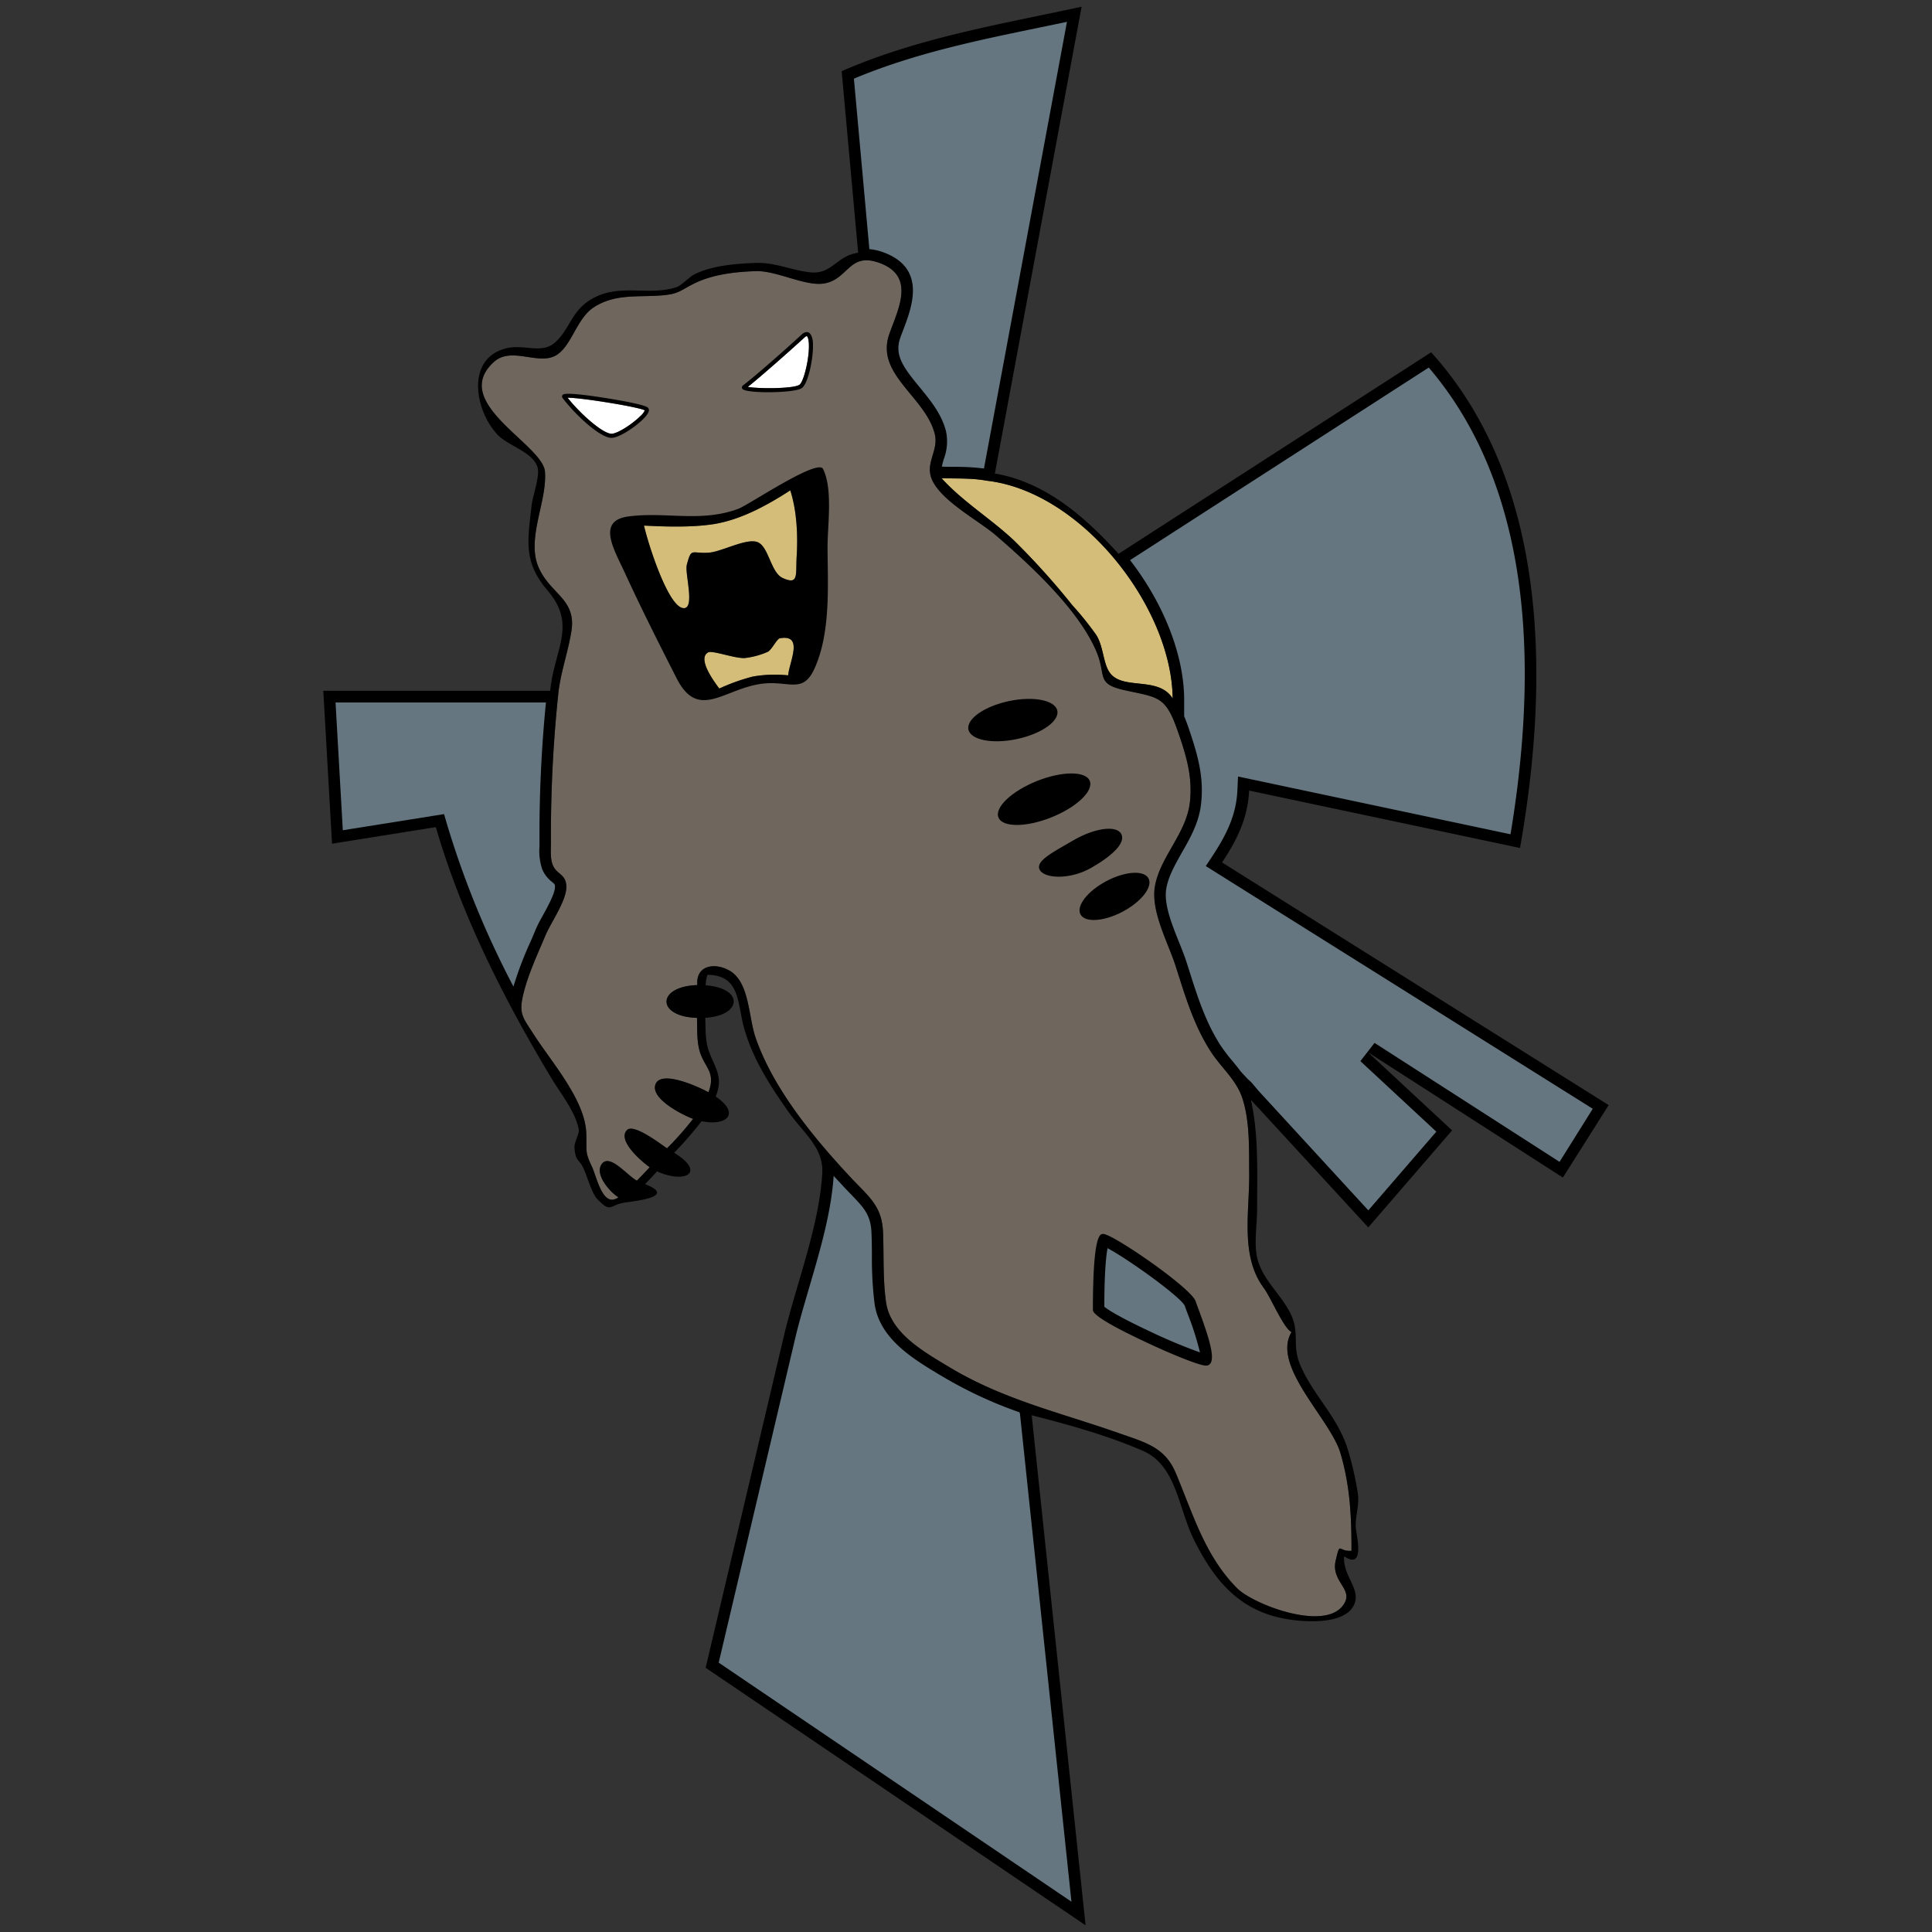 <svg xmlns="http://www.w3.org/2000/svg" viewBox="0 0 500 500"><rect x="0" y="0" width="500" height="500" fill="#333333" stroke="none"/><defs><style>.cls-1{fill:#6f665d;}.cls-2{fill:#d4bd79;}.cls-3{fill:#fff;}.cls-4{fill:#657680;}</style></defs><title>clan-smoke-jaguar_COLOR</title><g id="n3"><path class="cls-1" d="M327.11,333.39c1.71,2.28,5.07,10.32,7.14,11.36-5.27,8.77,10.1,22.55,12.67,31.34s2.85,16.79,2.85,25.24c-3.47.35-2.86-2.72-4.1,2.59-1.19,5.11,4.14,7.17,2.45,10.66-4,8.24-23.63.76-27.91-3.51-8.37-8.36-11.47-19.33-15.93-29.88-2.81-6.67-7.82-7.87-14.64-10.27-15.21-5.35-29.9-8.65-43.95-17.11-6.64-4-15.21-8.77-16.37-16.77-.86-6-.54-12.08-.78-18.07-.27-6.7-3.39-9-8-13.85-9.63-10.26-20.38-23.19-25-36.61-1.84-5.3-1.54-14.32-6.72-17.3-3.75-2.16-8.78-1.48-8.34,3.73-10.54.34-10.71,8.14-.09,8.49.09,3.08-.11,6.36.87,9.18,1.34,3.84,4,5,2.1,10.07-2-1.12-12.73-6.24-13.8-1.76-.89,3.72,7.58,7.86,9.82,8.64a80.06,80.06,0,0,1-6.75,7.62c-1.45-.94-8.62-6.54-10.37-4.71-2.61,2.74,4,8.3,5.89,9.61q-1.63,1.76-3.31,3.47c-2.4-1.18-7.22-7.42-9.22-4.11-1.65,2.73,2.42,7.23,4.44,8.42-4.07,2.93-5.59-5.27-6.89-8-1.89-4-1.25-3.83-1.44-8.67-.33-8.52-9-18.35-13.43-25.24-2.92-4.55-4.1-5.44-2.89-10.53,1.25-5.25,3.7-10.42,5.78-15.38,1.4-3.34,5.56-9.12,5.39-12.74-.15-3.16-2.54-3-3.51-5.42-.74-1.82-.45-4.23-.48-6.12a347.39,347.39,0,0,1,1.86-37.8c.54-5.7,2.53-11,3.43-16.56,1.34-8.31-5.27-9.53-8.39-16.35-3.43-7.48,2.18-17.25,1.55-25-.58-7.1-24.85-17.9-13.18-28.4,4.52-4.06,11.39.94,16-1.66,4.06-2.31,5.33-9.55,9.82-12.46,5.44-3.52,11.12-2.6,17.26-3.06,4.52-.34,4.76-1.05,8.33-2.9,4.9-2.54,10.89-3.22,16.33-3.4s13,4.1,17.87,3.16c6.26-1.2,6.31-8.37,14.52-5.14,9,3.54,4.31,12.1,2.15,18.33-3.6,10.37,9.27,16.07,11.77,25.73,1.1,4.27-2.46,7.45-.81,11.63,2.22,5.63,12.24,10.88,16.62,14.65,8.81,7.59,21.34,19.1,26,30,2.73,6.38-.25,8.43,7.41,10.11,8.79,1.92,10.53,1.49,13.72,10.69,2.15,6.18,3.87,11.8,3.08,18.44-1,8.12-7.81,14.1-9.06,21.79-1,6.46,3.47,14.46,5.38,20.43,2.46,7.67,4.58,15,8.93,21.9,2.74,4.33,6.7,7.43,8.32,12.24,2,6.06,1.74,13.27,1.8,19.59C323.39,313.57,320.9,325.13,327.11,333.39Z"/></g><g id="n2"><path class="cls-2" d="M184.51,135.67c7.59-1.17,14.75-5.38,20-8.76,1.72,5.31,2,11.79,1.64,17.32-.26,4.54.59,7.28-3.62,5.35-3.08-1.41-3.61-8.17-6.49-9.28s-9.24,2.48-12.63,2.73c-4.48.33-4.46-1.47-5.68,3.14-.58,2.21,2.32,11.71-1,11.2-4.08-.62-9.34-17.8-10.07-21.35C172,136.31,179,136.52,184.51,135.67Z"/><path class="cls-2" d="M194.78,175.1a51.25,51.25,0,0,0-8.64,3.09c-1.39-1.84-5.8-7.83-2.86-9.36,1.14-.59,7.37,1.8,9.71,1.44a20.51,20.51,0,0,0,5.67-1.57c1.07-.52,2.36-3.37,3.16-3.51,6.25-1.12,2.45,6.06,2.14,9.59A32.86,32.86,0,0,0,194.78,175.1Z"/><path class="cls-2" d="M254.83,124.31c.05,0,.1,0,.14,0v.05c24.64,2.5,48.28,32.57,48.52,56.41-3.77-6-13.2-1.9-16.42-6.89-1.61-2.49-1.53-6.68-3.37-9.56a80.54,80.54,0,0,0-6.18-7.68,190.34,190.34,0,0,0-15.12-16.78c-6-5.64-13.2-10-18.74-16.11C247.39,123.89,251.09,123.69,254.83,124.31Z"/></g><g id="n1"><path class="cls-3" d="M146.89,102.93c3.36,4.26,9.15,9.32,11.37,9.32,1.56,0,5.43-2.53,7.5-4.6a4.2,4.2,0,0,0,1.11-1.45C165.29,105.31,150.32,102.9,146.89,102.93Z"/><path class="cls-3" d="M193.54,100.12c2.63.5,11.69.52,13.34-.54,1.16-.74,2.8-7.55,2.41-11.17-.11-1-.35-1.36-.46-1.4s-.3,0-.72.41h0C204,91.19,196.48,97.82,193.54,100.12Z"/></g><g id="Base"><path d="M158.26,113.32c-3,0-9.51-6.12-12.67-10.33h0a.62.62,0,0,1,.08-.85c.57-.49,4.28-.2,11,.86,2.37.37,10.15,1.66,11,2.49a1,1,0,0,1,.14,1.19C167,108.74,160.73,113.32,158.26,113.32Zm-11.37-10.39c3.36,4.26,9.15,9.32,11.37,9.32,1.56,0,5.43-2.53,7.5-4.6a4.2,4.2,0,0,0,1.11-1.45C165.29,105.31,150.32,102.9,146.89,102.93Z"/><path d="M198.82,101.51c-3.27,0-6.29-.29-6.7-.88a.64.64,0,0,1,.18-.9c2.3-1.69,10.71-9,15.09-13.09.67-.62,1.28-.83,1.81-.62s1,1,1.15,2.28c.36,3.36-1.05,11-2.9,12.18C206.4,101.16,202.45,101.51,198.82,101.51Zm-5.28-1.38c2.63.5,11.69.52,13.34-.54,1.16-.74,2.8-7.55,2.41-11.17-.11-1-.35-1.36-.46-1.4s-.3,0-.72.41h0C204,91.19,196.48,97.82,193.54,100.12Z"/><ellipse cx="262.13" cy="186.36" rx="11.76" ry="5.02" transform="translate(-33.02 58.57) rotate(-12)"/><ellipse cx="270.22" cy="206.83" rx="12.73" ry="5.06" transform="translate(-57.52 115.26) rotate(-21.82)"/><path d="M290.15,215.77c1.3,2.25-2.12,5.59-7.64,8.77s-12.1,2.88-13.4.63,3.19-4.52,8.7-7.71S288.85,213.53,290.15,215.77Z"/><ellipse cx="288.44" cy="231.96" rx="9.96" ry="4.48" transform="translate(-74.96 161.64) rotate(-27.85)"/><path d="M310.2,338.89c-.33-.89-.61-1.64-.78-2.15-1.13-3.4-21.4-17.4-23.92-17.4-.8,0-2.66,0-2.66,19.7,0,1.24,4.54,4,13.48,8.2,6.32,3,14,6.18,15.8,6.18a1.34,1.34,0,0,0,1.15-.59C314.52,351,312.45,345,310.2,338.89Z"/><path d="M213,121.36c-1.39-2.77-19.22,9.3-21.88,10.3-9.72,3.64-18.77.7-28.51,2-8.31,1.12-3.64,8.62-.91,14.56,4.21,9.18,8.85,18.36,13.43,27.36,5.61,11,12.25,2.66,22,1.38,7-.93,10.64,2.8,13.69-4,4.12-9.16,3.43-21,3.35-30.75C214.07,136.52,215.66,126.72,213,121.36Zm-28.47,14.31c7.59-1.17,14.75-5.38,20-8.76,1.72,5.31,2,11.79,1.64,17.32-.26,4.54.59,7.28-3.62,5.35-3.08-1.41-3.61-8.17-6.49-9.28s-9.24,2.48-12.63,2.73c-4.48.33-4.46-1.47-5.68,3.14-.58,2.21,2.32,11.71-1,11.2-4.08-.62-9.34-17.8-10.07-21.35C172,136.31,179,136.52,184.51,135.67Zm10.27,39.43a51.25,51.25,0,0,0-8.64,3.09c-1.39-1.84-5.8-7.83-2.86-9.36,1.14-.59,7.37,1.8,9.71,1.44a20.51,20.51,0,0,0,5.67-1.57c1.07-.52,2.36-3.37,3.16-3.51,6.25-1.12,2.45,6.06,2.14,9.59A32.86,32.86,0,0,0,194.78,175.1Z"/><path d="M416.33,286,316.27,223.2c3.9-5.92,6.65-11.41,7-18.6l70.11,14.86c7.53-42.67,7.78-94.23-23-128.29l-80.91,52.16c-8.63-9.54-18.89-18.54-32-20.79L279.92,1.74c-21.1,4.57-42.19,8-62.1,16.68l4.27,47c-5.59.75-6.72,5.59-12.24,5.07-4.89-.46-9.09-2.64-14.38-2.44-5.05.19-11,.64-15.67,2.9-1.47.72-3.31,2.87-4.66,3.34-7.38,2.51-15.17-1.32-22.6,3.45-4.62,3-5.18,7.44-8.76,10.77s-8.19.37-13.05,1.7c-10.14,2.76-7.86,16-2,22.25,2.83,3,9.19,4.47,10.39,8.49.66,2.21-1.27,7.4-1.54,9.83-1.09,9.56-2.09,14.73,4.2,22.13,7.58,8.91,1.67,15.07.61,25.87H83.67l2.26,39.57,26.86-4.29c6.74,23.15,17.91,45,30,65.12,2.3,3.81,6.22,8.66,7,13.18.17,1-1.21,3.34-1.12,4.61.27,3.74,1.19,2.89,2.36,5.43.85,1.85,2.15,6.42,3.44,7.8,3.76,4,3.21,1.57,7.35,1,3.23-.45,13.23-1.57,5.12-4.75q1.58-1.63,3.12-3.3c7,3.21,12.9.47,4.41-4.82a96,96,0,0,0,7.11-8.17c6.39,1.37,10.22-1.93,3.64-6.37,2.11-5.21-.24-7.37-1.85-12-.85-2.46-.75-5.51-.84-8.38,9.7-.62,9.87-7.73.1-8.41a9.65,9.65,0,0,1,.46-2.72c8.65.09,7.65,7.49,9.56,14.08,2.28,7.85,6.55,14.45,11.2,21.1,4.1,5.86,9.32,9.48,8.95,16.17-.78,13.76-6.85,29-10,42.41l-20.18,85.58,98.33,66.65L267,366.27c9.65,2.46,19.7,5.24,28.83,9.23,8.67,3.79,9.14,14.95,13.17,23,5.48,11,12.16,18.7,24.55,20.61,4.21.65,14.49,1.44,16.89-3.81,1.86-4.09-3-7.42-2.57-12.54,5.52,3.75,3.15-5.53,3-7.5-.16-3,1-5.45.52-8.87a81.24,81.24,0,0,0-2.5-11c-2.53-8.61-8.91-14.07-12.33-22-2.44-5.63.19-8.59-3-14.26-2.59-4.65-7.06-8.43-8.22-13.68-.83-3.77,0-8.66,0-12.51,0-9.39.44-19.07-1.6-28.29l30.37,33,21.69-25.11-21.77-20.22,50.44,32.43ZM254.83,124.31c.05,0,.1,0,.14,0v.05c24.64,2.5,48.28,32.57,48.52,56.41-3.77-6-13.2-1.9-16.42-6.89-1.61-2.49-1.53-6.68-3.37-9.56a80.54,80.54,0,0,0-6.18-7.68,190.34,190.34,0,0,0-15.12-16.78c-6-5.64-13.2-10-18.74-16.11C247.39,123.89,251.09,123.69,254.83,124.31Zm72.27,209.08c1.71,2.28,5.07,10.32,7.14,11.36-5.27,8.77,10.1,22.55,12.67,31.34s2.85,16.79,2.85,25.24c-3.47.35-2.86-2.72-4.1,2.59-1.19,5.11,4.14,7.17,2.45,10.66-4,8.24-23.63.76-27.91-3.51-8.37-8.36-11.47-19.33-15.93-29.88-2.81-6.67-7.82-7.87-14.64-10.27-15.21-5.35-29.9-8.65-43.95-17.11-6.64-4-15.21-8.77-16.37-16.77-.86-6-.54-12.08-.78-18.07-.27-6.7-3.39-9-8-13.85-9.63-10.26-20.38-23.19-25-36.61-1.84-5.3-1.54-14.32-6.72-17.3-3.75-2.16-8.78-1.48-8.34,3.73-10.54.34-10.71,8.14-.09,8.49.09,3.08-.11,6.36.87,9.18,1.34,3.84,4,5,2.1,10.07-2-1.12-12.73-6.24-13.8-1.76-.89,3.72,7.58,7.86,9.82,8.64a80.06,80.06,0,0,1-6.75,7.62c-1.45-.94-8.62-6.54-10.37-4.71-2.61,2.74,4,8.3,5.89,9.61q-1.63,1.76-3.31,3.47c-2.4-1.18-7.22-7.42-9.22-4.11-1.65,2.73,2.42,7.23,4.44,8.42-4.07,2.93-5.59-5.27-6.89-8-1.89-4-1.25-3.83-1.44-8.67-.33-8.52-9-18.35-13.43-25.24-2.92-4.55-4.1-5.44-2.89-10.53,1.25-5.25,3.7-10.42,5.78-15.38,1.4-3.34,5.56-9.12,5.39-12.74-.15-3.16-2.54-3-3.51-5.42-.74-1.82-.45-4.23-.48-6.12a347.39,347.39,0,0,1,1.86-37.8c.54-5.7,2.53-11,3.43-16.56,1.34-8.31-5.27-9.53-8.39-16.35-3.43-7.48,2.18-17.25,1.55-25-.58-7.1-24.85-17.9-13.18-28.4,4.52-4.06,11.39.94,16-1.66,4.06-2.31,5.33-9.55,9.82-12.46,5.44-3.52,11.12-2.6,17.26-3.06,4.52-.34,4.76-1.05,8.33-2.9,4.9-2.54,10.89-3.22,16.33-3.4s13,4.1,17.87,3.16c6.26-1.2,6.31-8.37,14.52-5.14,9,3.54,4.31,12.1,2.15,18.33-3.6,10.37,9.27,16.07,11.77,25.73,1.1,4.27-2.46,7.45-.81,11.63,2.22,5.63,12.24,10.88,16.62,14.65,8.81,7.59,21.34,19.1,26,30,2.73,6.38-.25,8.43,7.41,10.11,8.79,1.92,10.53,1.49,13.72,10.69,2.15,6.18,3.87,11.8,3.08,18.44-1,8.12-7.81,14.1-9.06,21.79-1,6.46,3.47,14.46,5.38,20.43,2.46,7.67,4.58,15,8.93,21.9,2.74,4.33,6.7,7.43,8.32,12.24,2,6.06,1.74,13.27,1.8,19.59C323.39,313.57,320.9,325.13,327.11,333.39Z"/></g><g id="p1"><path class="cls-4" d="M254.65,121.25a57.91,57.91,0,0,0-7.69-.43c-1.07,0-2.14,0-3.21-.06h0a17.94,17.94,0,0,1,.52-2,12.77,12.77,0,0,0,.55-7.18c-1.17-4.53-4.07-8-6.88-11.45-4.07-4.93-6.48-8.17-5-12.55.25-.73.55-1.5.85-2.29,2.22-5.84,5.93-15.63-4.73-19.82a13.9,13.9,0,0,0-4.07-1l-4-44.11c15.51-6.5,31.52-9.82,48.43-13.31l6.71-1.4Z"/><path class="cls-4" d="M132.88,255.32a235.63,235.63,0,0,1-17.22-42.09l-.74-2.54-26.2,4.18L86.84,181.8h54.45a346.19,346.19,0,0,0-1.67,36c0,.4,0,.83,0,1.28a14.73,14.73,0,0,0,.72,5.92,8.19,8.19,0,0,0,2.51,3.23c.74.63.75.64.78,1.19.08,1.65-1.85,5.15-3.13,7.47-.79,1.43-1.53,2.78-2,4-.38.91-.78,1.84-1.18,2.76A90.9,90.9,0,0,0,132.88,255.32Z"/><path class="cls-4" d="M186,430.29l19.71-83.57c1-4.3,2.32-8.75,3.7-13.47,2.81-9.59,5.72-19.49,6.34-28.94q1.28,1.4,2.64,2.86c.6.64,1.18,1.24,1.73,1.81,3.49,3.61,5.24,5.42,5.42,10.11.08,1.88.1,3.83.11,5.72a94.78,94.78,0,0,0,.7,12.66c1.31,9,9.9,14.17,16.81,18.32l1,.59a109.27,109.27,0,0,0,19.73,9.14c0,.15.09.48.09.48l13.31,126.16Z"/><path class="cls-4" d="M325.67,282.27c-.38-.47-.76-.91-1.13-1.35l-.38-.45a8.77,8.77,0,0,0-1.23-1.19l-1.85-2c-.72-1-1.47-1.89-2.21-2.79a43,43,0,0,1-3.16-4.2c-3.75-5.93-5.79-12.33-7.94-19.11l-.67-2.1c-.54-1.69-1.25-3.45-2-5.32-1.84-4.59-3.92-9.79-3.28-13.71.51-3.16,2.23-6.15,4-9.32,2.19-3.82,4.45-7.77,5-12.59.86-7.23-1-13.23-3.22-19.78-.4-1.15-.78-2.15-1.14-3l0-4.59c-.11-11.38-5.3-24.54-14-35.81l77.3-49.84c22.93,26.84,30,67.45,21.16,120.79l-70.52-14.95-.16,3.53c-.3,6.45-2.81,11.5-6.49,17.09l-1.69,2.56L412.2,286.95l-8.59,13.74L355.73,269.9l-3.66,4.72,19.65,18.25-17.6,20.37Z"/><path class="cls-4" d="M310.55,350a138.49,138.49,0,0,1-13-5.45c-8.2-3.85-10.89-5.66-11.75-6.37,0-9,.47-13.23.83-15.15,5.2,2.75,18.33,12.15,19.95,14.81.17.49.41,1.15.7,1.93l.07.19A76.22,76.22,0,0,1,310.55,350Z"/></g></svg>